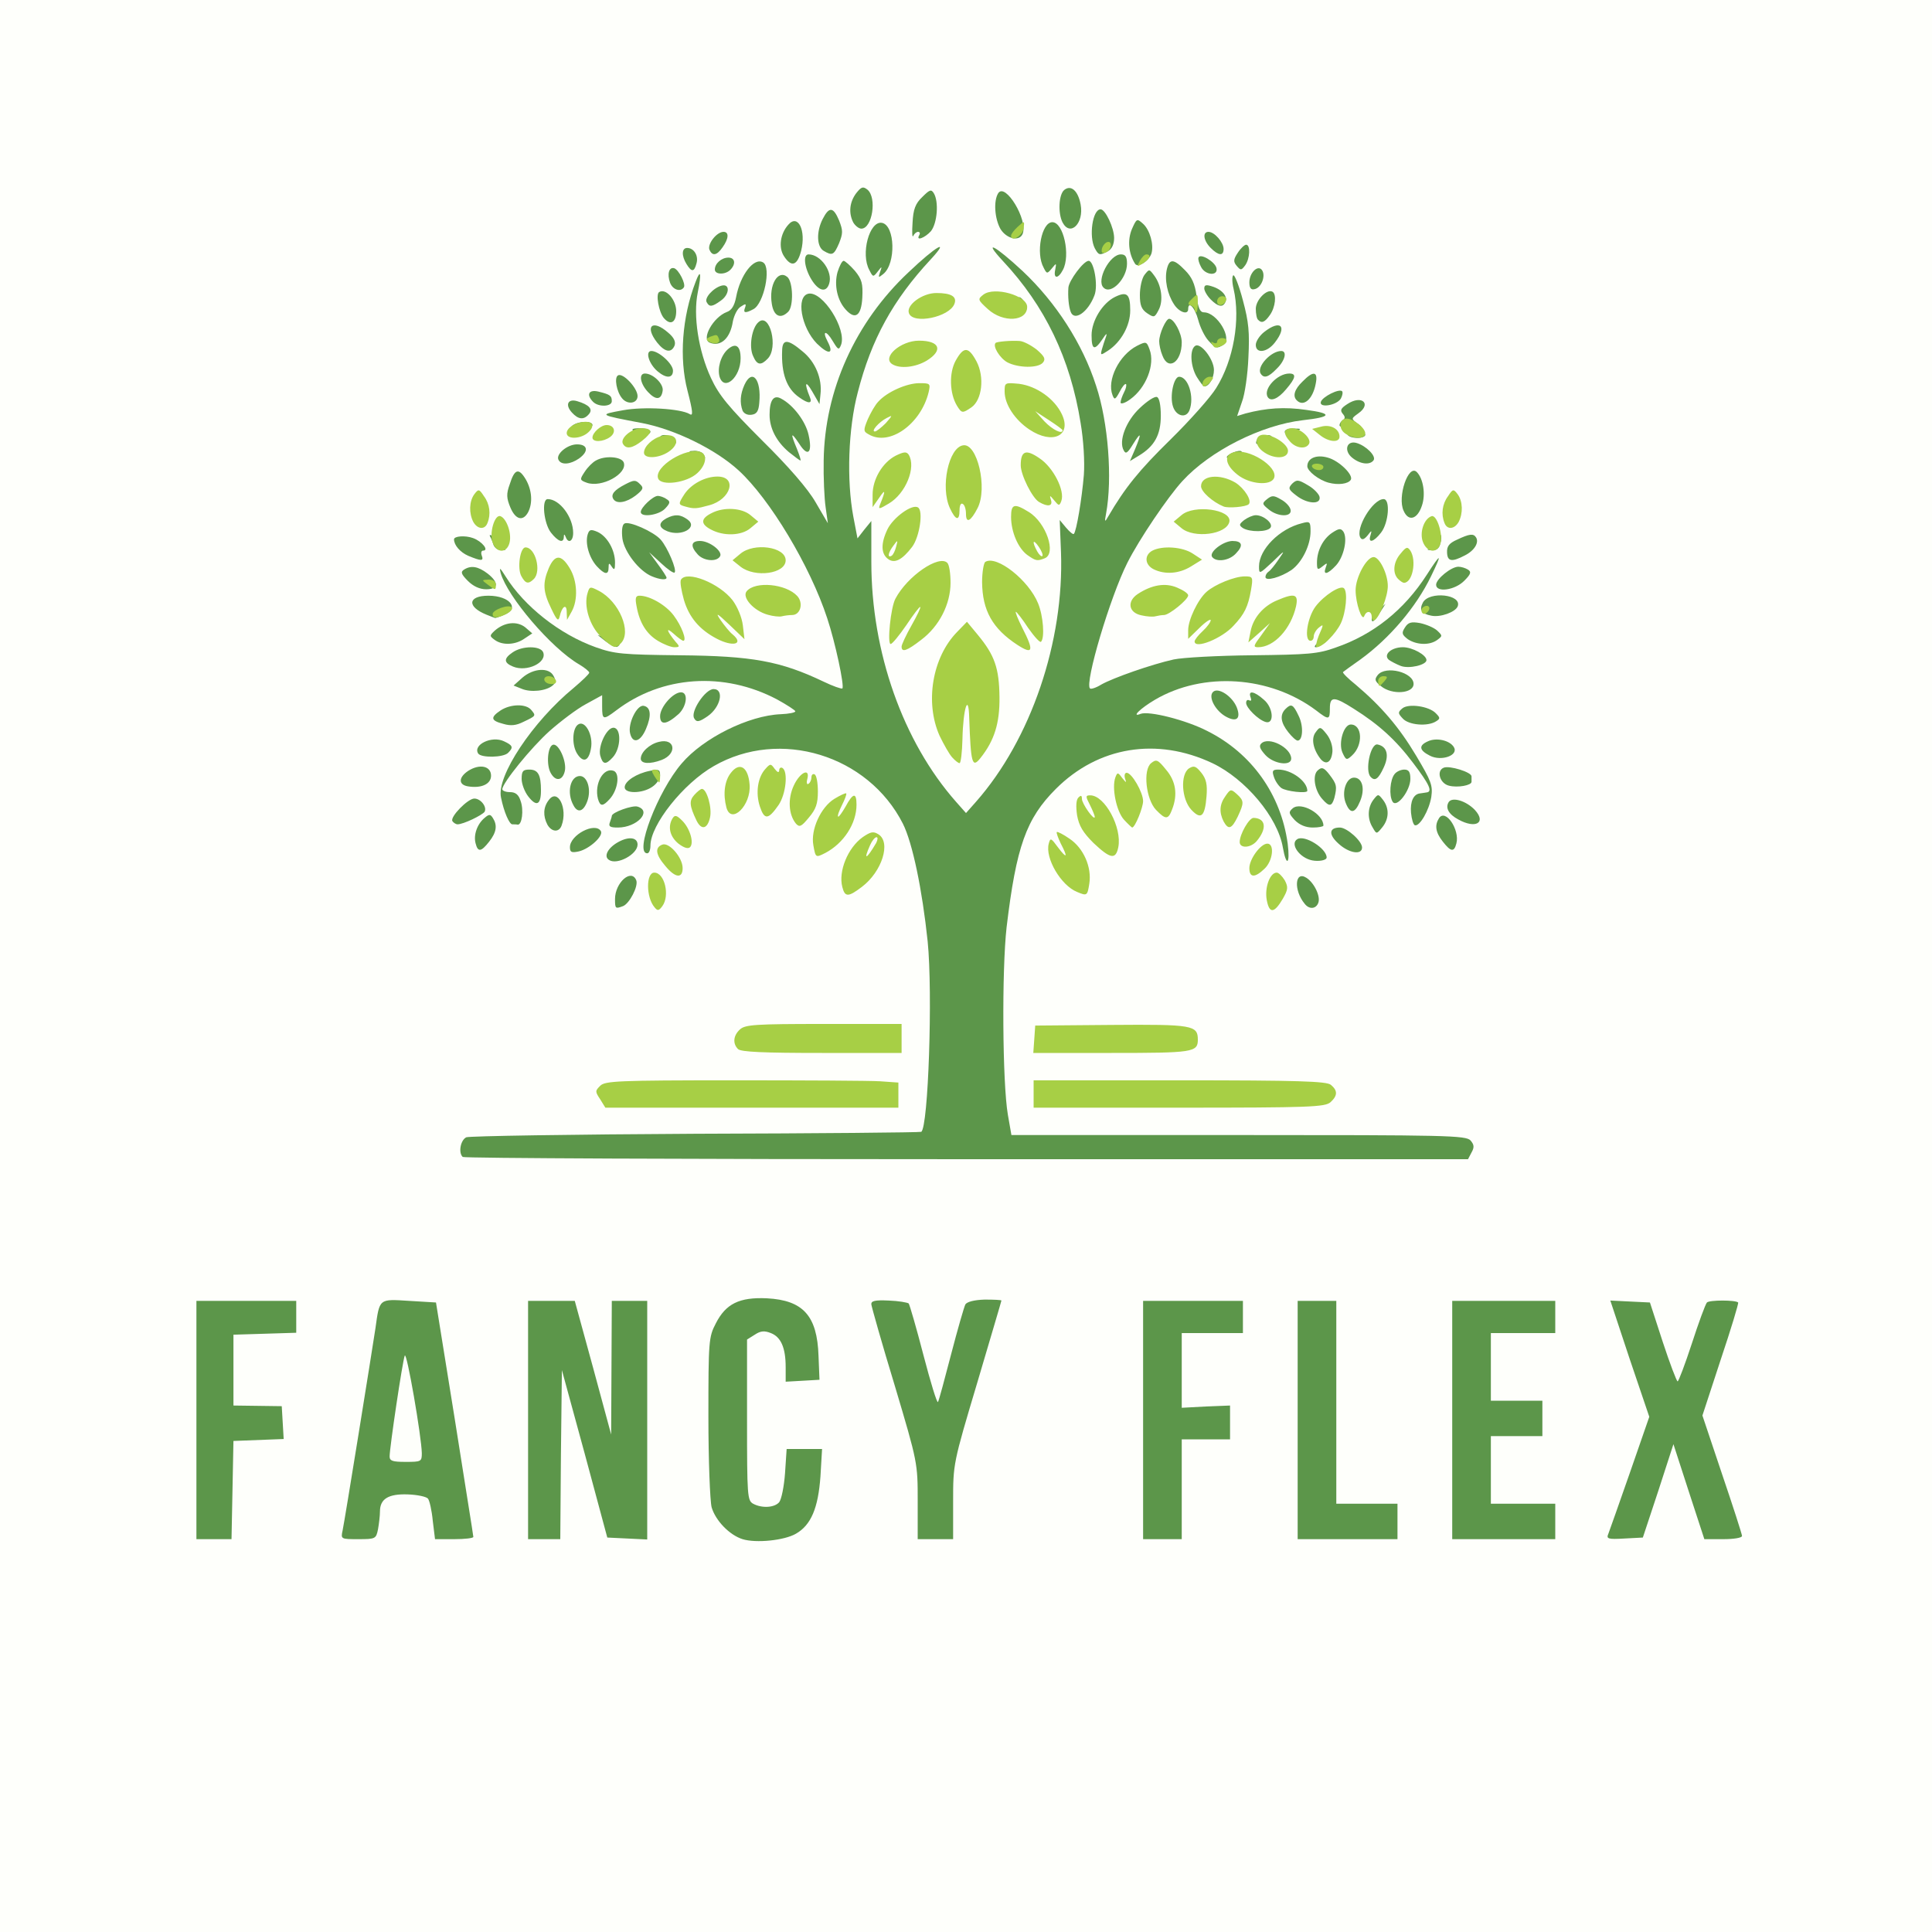 <?xml version="1.0"?>
<svg xmlns="http://www.w3.org/2000/svg" class="img-fluid" width="1000" height="1000" viewBox="2000 2400 6000 4600">
  <rect x="2000" y="2400" width="6000" height="4600" fill="#333333" stroke="none"/>
  <g fill="#FEFFFB" style="transform:none">
    <path d="M0 5000V0h10000v10000H0V5000zm4444 1431c38-21 64-72 72-143 7-57 6-58-18-58s-26 3-30 75c-3 41-11 81-18 90-8 10-30 15-67 15-99 0-93 19-93-300v-280l25-16c31-20 109-14 133 10 10 9 17 39 20 76 4 55 6 61 26 58 18-3 21-8 18-48-12-156-191-204-259-70-22 42-23 56-23 260 0 118 5 231 10 251 18 64 91 114 150 102 14-3 38-13 54-22zm-1752-133 3-153 78-3c68-3 77-5 77-22s-9-19-77-22l-78-3v-280l98-3c89-2 97-4 97-22 0-19-7-20-125-20h-125v680h49l3-152zm452 121c3-17 6-42 6-55 0-43 24-54 114-54 55 0 87 4 94 13 5 6 13 38 16 70 7 52 10 57 32 57 13 0 24-3 24-7 0-5-24-156-53-338l-53-330-56-3c-54-3-56-2-62 25-3 15-26 159-51 318-26 160-49 300-52 313-4 17-1 22 15 22 14 0 21-9 26-31zm566-229v-260h67l69 258 70 257 32 3 32 3v-681h-50v410h-65l-55-205-54-205h-86v340c0 333 0 340 20 340 19 0 20-7 20-260zm1220 143c0-116 1-122 65-336 36-119 65-220 65-223s-7-4-16-2c-12 2-28 44-58 158l-41 155-35 3-35 3-34-138c-19-76-38-148-42-160-10-28-53-33-45-5 128 425 126 419 126 544v118h50v-117zm710-38v-155h75c68 0 75-2 75-20s-7-20-75-20h-75v-290h95c88 0 95-1 95-20s-7-20-125-20h-125v680h60v-155zm670 130c0-25 0-25-95-25h-95v-630h-60v680h250v-25zm490 0v-25h-200v-270h80c79 0 80 0 80-25s-1-25-80-25h-80v-270h100c93 0 100-1 100-20s-7-20-130-20h-130v680h260v-25zm319-122 46-143h64l47 145c42 128 50 145 69 145 21 0 20-5-31-156-31-90-54-174-54-198 0-22 21-103 46-179 42-125 49-167 25-141-5 5-26 62-47 127l-38 117h-72l-40-122c-33-102-44-124-62-126-20-3-18 4 29 144 27 82 49 164 49 184s-25 107-55 194c-44 125-52 157-39 154 11-2 31-47 63-145zm-904-1045c-176-5-496-7-712-6l-392 3-11-60c-21-112-24-465-5-625 31-275 59-355 154-450 113-112 276-153 461-115 14 3 1-7-29-21-34-17-77-28-118-32l-64-5 3-36c3-32 9-40 56-67 133-80 344-84 491-10 28 15 51 22 51 16 0-5 10-10 23-10 20 0 22-4 19-43l-4-44-56 10c-32 5-104 7-162 4-58-2-141 0-185 5-82 9-247 58-281 83-10 8-38 15-61 15h-43v-37c1-85 64-302 121-415 36-72 126-205 171-254 38-42 147-120 188-137 12-4 12-6-2-6-21-1-25-50-7-83 20-37 2-30-21 9-13 21-74 88-135 148-96 94-195 219-195 247 0 4-16 8-35 8h-34l4-147c4-145 3-146-5-38-4 61-13 134-19 164-6 29-11 55-11 57s-9 4-20 4c-18 0-20 7-20 70 0 271-95 546-258 748-32 39-39 43-75 40-37-3-45-9-94-73-59-76-140-233-172-334-31-95-51-214-58-333-5-93-8-108-23-108-22 0-40-83-51-240-7-110-7-108-3 38l4 152h-33c-29-1-35-7-67-63-23-41-77-104-161-188-70-69-136-143-146-163l-19-38 4 61c3 47 1 61-9 61-8 0 13 15 45 33 122 65 236 203 325 392 63 131 110 298 111 388 0 37 0 37-40 37-22 0-55-9-74-19-54-31-190-70-274-80-42-4-124-6-182-4-58 3-131 1-162-5l-58-9v39c0 31 3 38 20 38 11 0 20 7 20 15 0 12 10 10 51-11 146-74 344-70 492 8 54 29 57 33 57 69v39h-45c-47 0-162 33-180 52-7 7-2 9 15 4 60-15 172-18 232-6 183 35 310 162 352 347 28 127 46 323 46 511 0 171-15 369-29 383-3 4-323 9-710 13-387 3-706 8-709 11s685 4 1529 3c1138-1 1451-3 1214-10zm-1455-158c0-6-99-10-252-12-369-4-610 1-603 12 8 13 855 14 855 0zm1335 0c4-7-140-10-424-10-281 0-431 3-431 10s148 10 424 10c273 0 427-4 431-10zm-1325-175c0-13-28-15-217-13-162 2-217 6-221 16-3 9 45 12 217 12 191 0 221-2 221-15zm905 6c8-15-106-22-274-19-112 2-155 6-159 16-3 9 44 12 212 12 120 0 217-4 221-9zm-55-770c0-5-6-14-14-20-12-10-13-8-9 8 5 21 23 30 23 12zm-654-278c4-30 8-33 39-33h35v55c0 30 4 55 9 55 14 0 31-85 24-122-8-42-40-113-58-128-20-17-34-4-61 54-27 57-31 124-12 177l13 34 3-30c1-16 5-45 8-62zm870-316c9-16 13-31 11-34-7-6-61 23-76 41-11 13-11 16 3 16 9 0 16 7 16 16 0 14 3 14 16 3 8-7 22-26 30-42zm-1628 1c12-3 8-9-16-22-19-9-35-16-37-14s4 19 12 38c12 25 17 30 20 18 2-9 12-18 21-20zm710-67-3-26-40 37-40 37 28 1c21 0 27 5 28 23 0 18 3 16 15-12 8-18 14-45 12-60zm220 49c27-1 27-1-13-38-38-35-40-36-43-14-2 12 2 39 9 60 11 31 14 33 17 15 3-17 10-23 30-23zm-703 21c-6-5-23-12-40-16-29-6-29-6-11 9 21 17 67 23 51 7zm1181-6c26-19-1-20-36 0-23 13-23 14-4 15 11 0 29-7 40-15zm654-21c6-15 7-32 1-41-7-14-10-13-20 6-11 19-7 61 5 61 2 0 9-12 14-26zm-2510-7c0-7-7-22-15-33-14-18-14-17-15 14 0 22 5 32 15 32 8 0 15-6 15-13zm620-97c0-5-7-10-15-10s-15 5-15 10c0 6 7 10 15 10s15-4 15-10zm640-229c0-11-5-32-11-48-10-27-11-27-25-9-8 11-14 32-14 48 0 23 4 28 25 28 18 0 25-5 25-19zm-183-278c-3-2-16 1-30 8-20 9-23 14-14 25 10 11 15 9 30-8 10-11 16-23 14-25zm357 5c-3-4-12-8-20-8-12 0-13 4-3 21 9 17 13 19 19 8 5-7 6-17 4-21zm-184-53c0-19-4-35-10-35-5 0-10 16-10 35s5 35 10 35c6 0 10-16 10-35zm-450-188c0-2-9-12-19-21-19-17-19-17-14 3 3 12 12 21 19 21 8 0 14-2 14-3zm180-228c0-11-4-17-10-14-5 3-10 15-10 26s5 17 10 14c6-3 10-15 10-26zm540 7c0-8-4-18-10-21-5-3-10 3-10 14 0 12 5 21 10 21 6 0 10-6 10-14z"/>
    <path d="M3181 6213c0-32 10-121 22-198l22-140 35-3 35-3 23 153c12 84 22 174 22 201v47h-160l1-57z"/>
  </g>
  <g fill="#5C964A" style="transform:none">
    <path d="M4306 6480c-41-13-84-58-96-99-5-20-10-146-10-281 0-235 1-248 23-290 31-61 73-82 159-78 112 6 156 54 160 179l3 74-52 3-53 3v-45c0-61-15-94-46-106-20-8-32-7-50 5l-24 15v250c0 236 1 250 19 260 28 15 67 12 81-5 7-9 15-49 18-90l5-75h110l-5 85c-7 98-29 151-76 178-36 21-124 30-166 17zm-1696-370v-370h310v99l-97 3-98 3v220l75 1 75 1 3 51 3 51-78 3-78 3-3 153-3 152h-109v-370zm454 343c7-33 91-555 102-628 13-93 10-91 105-85l83 5 58 360c31 198 58 363 58 368 0 4-27 7-59 7h-60l-7-57c-3-32-10-63-15-69s-33-12-63-13c-60-2-86 14-86 53 0 13-3 38-6 55-6 30-8 31-61 31-54 0-55 0-49-27zm246-240c-1-52-47-318-53-303-7 17-47 286-47 313 0 14 9 17 50 17 48 0 50-1 50-27zm330-103v-370h145l57 208 56 207 1-207 1-208h110v741l-62-3-62-3-70-260-71-260-3 263-2 262h-100v-370zm1210 252c0-118 0-120-71-358-40-131-72-245-73-253-1-11 11-14 54-12 30 1 58 6 62 9 3 4 24 76 46 161 22 84 42 150 45 145s21-72 41-149 40-146 44-154c5-8 27-14 60-15 29 0 52 1 52 3s-34 116-75 255c-75 251-75 252-75 369v117h-110v-118zm700-252v-370h310v100h-190v232l75-4 75-3v105h-150v310h-120v-370zm480 0v-370h120v630h190v110h-310v-370zm480 0v-370h320v100h-200v210h160v110h-160v210h200v110h-320v-370zm485 353c4-10 34-96 67-190l60-173-61-180-60-181 61 3 62 3 40 123c22 67 43 122 46 122s23-53 44-117c21-65 42-122 47-128 8-8 89-8 97 0 2 2-22 82-54 177l-57 174 61 182c34 100 62 187 62 192 0 6-26 10-58 10h-59l-48-147-48-148-47 145-48 145-57 3c-52 3-57 1-50-15zM3437 5293c-14-13-7-52 11-61 9-4 330-9 712-11 382-1 697-4 701-6 22-14 36-431 20-591-17-162-47-306-77-366-108-213-382-297-587-179-95 54-197 183-197 247 0 13-4 24-10 24-41 0 33-193 107-279 67-79 208-149 308-153 25-1 45-5 45-9 0-3-26-20-57-37-165-87-357-74-499 34-41 31-44 30-44-12v-35l-51 28c-28 15-78 53-112 83-58 52-147 162-147 181 0 5 11 9 24 9 17 0 27 8 33 28 10 28 4 74-9 73-5-1-12-1-17-1-9 0-26-38-35-83-15-66 98-236 226-341 26-22 48-43 48-47s-15-16-32-26c-87-51-222-210-243-283-5-20-2-17 15 10 58 93 168 180 280 220 59 21 84 23 260 25 226 2 314 18 448 82 29 14 55 23 58 21 7-7-22-143-47-218-53-162-178-370-275-459-72-66-197-127-299-147-137-26-137-26-60-40 65-12 179-5 207 12 11 7 10-7-7-73-26-100-17-228 25-337 16-43 19-28 7 32-15 72 2 182 41 266 25 54 55 90 159 194 82 81 142 150 166 192l38 65-7-50c-4-27-7-93-6-145 3-218 98-429 263-584 86-82 132-108 69-40-117 126-184 248-226 412-30 113-35 274-14 386l13 68 21-27 22-27v128c0 279 98 557 263 744l31 35 31-35c171-194 274-498 264-775l-4-100 20 24c11 13 22 22 24 19 8-8 25-110 31-183 3-41-1-108-10-161-32-201-111-364-241-503-65-70-25-49 61 31 103 97 186 225 228 356 38 114 51 289 31 397-5 26-4 28 6 10 53-91 97-145 194-240 61-60 125-132 142-160 54-86 76-213 54-308-5-20-5-39-1-42s18 32 30 78c18 67 21 99 17 177-2 52-11 115-20 138l-15 44 26-8c65-17 121-21 189-11 83 11 79 22-11 32-129 15-288 95-374 189-45 49-135 182-171 254-53 105-133 373-116 390 3 3 19-2 35-12 37-21 157-63 225-78 28-6 138-12 245-13 172-2 203-4 258-24 117-40 213-117 283-226 45-70 49-69 13 5-46 95-128 192-219 258-27 19-52 37-54 39-3 2 15 20 40 40 79 67 134 131 187 220 47 79 52 92 47 128-7 42-36 92-51 88-5-2-10-19-12-39-3-35 8-58 28-60 6-1 15-2 20-3 20-2 9-25-41-91-54-72-107-120-185-169-61-39-74-39-74-1 0 36-3 37-43 6-143-107-350-121-500-33-46 27-75 56-45 44 26-10 141 19 207 53 138 69 229 197 250 350 8 64-4 74-15 12-16-94-116-213-219-262-172-81-354-52-486 80-92 92-123 179-153 430-15 133-13 483 4 582l11 63h705c646 0 707 1 721 17 11 13 12 21 3 37l-11 21H5001c-857 0-1561-3-1564-7z"/>
    <path d="M3910 4492c0-51 51-96 66-58 7 18-21 72-41 80-24 9-25 8-25-22zm2142 15c-35-42-31-104 5-81 24 15 45 58 37 78-7 19-28 21-42 3zm-2160-136c-19-11-4-39 30-57 32-17 58-13 58 9 0 30-63 64-88 48zm2183 1c-40-8-70-52-46-66 23-14 91 29 91 57 0 9-25 13-45 9zm-2305-41c0-38 78-79 96-50 9 15-35 55-68 63-23 5-28 3-28-13zm2388-10c-33-29-31-51 3-51 22 0 69 42 69 62 0 24-40 18-72-11zm-2681-2c-7-26 5-60 28-79 14-12 18-12 26 1 14 22 11 44-12 73-25 32-35 33-42 5zm3004-5c-23-29-26-51-12-73 20-31 65 36 54 78-7 28-17 27-42-5zm-218-44c-17-27-16-62 2-86 15-19 15-19 30 0 20 26 19 59-2 85-18 22-18 22-30 1zm-2563-9c-14-27-13-54 4-76 28-39 60 26 40 79-8 22-31 20-44-3zm194-7c3-9 6-17 6-20 0-11 64-34 80-29 46 14-2 65-61 65-24 0-30-3-25-16zm2127-7c-19-21-20-25-6-37 26-21 95 18 95 54 0 3-15 6-33 6-22 0-41-8-56-23zm-2616 3c-8-13 48-70 68-70s40 26 32 41c-8 11-66 39-84 39-5 0-13-5-16-10zm3124-5c-30-16-41-36-30-54 11-17 54-4 81 24 37 40 3 60-51 30zm-2748-44c-22-39-10-91 20-91 23 0 36 42 23 78-12 33-30 38-43 13zm2398-8c-13-34 2-78 26-78 26 0 35 35 19 73-16 39-31 41-45 5zm-2538-19c-12-15-21-40-21-55 0-24 4-29 24-29 27 0 36 16 36 65 0 45-14 51-39 19zm216 7c-12-47 17-99 49-87 20 8 13 60-13 88-21 23-29 23-36-1zm2250 1c-25-27-32-76-14-90 12-11 19-8 36 14 22 29 24 36 15 72-8 27-16 28-37 4zm218 8c-12-19-8-69 6-86 6-8 20-14 30-14 14 0 19 7 19 29 0 36-42 91-55 71zm-2385-45c0-19 37-43 78-51 28-6 32-4 32 14 0 11-11 27-25 36-31 21-85 21-85 1zm2039 2c-9-7-19-22-23-35-6-18-4-22 14-22 40 0 90 36 90 66 0 9-66 2-81-9zm-2526-5c-30-5-29-28 1-48 36-23 71-15 71 15 0 26-30 40-72 33zm3047-2c-29-7-40-47-16-56 18-7 86 14 86 27v17c0 11-43 19-70 12zm-2790-40c-14-26-9-82 7-87 18-6 44 53 37 82-7 30-29 33-44 5zm2547 13c-19-18-1-105 21-101 30 6 37 34 19 72-16 35-27 43-40 29zm-2393-67c-7-29 20-86 41-86 25 0 24 64-2 92-22 24-31 23-39-6zm126 10c0-20 27-45 56-52 51-13 58 37 9 56-37 14-65 12-65-4zm1940-11c-17-19-21-28-13-36 23-23 93 13 93 47 0 24-54 17-80-11zm172 13c-24-30-31-65-16-84 13-18 15-18 34 6 12 15 19 37 18 54-3 33-19 43-36 24zm-2310-18c-16-26-15-75 2-89 22-18 50 32 41 75-7 38-24 44-43 14zm2377-3c-13-30 4-87 26-87 36 0 39 64 4 96-17 16-19 15-30-9zm272 10c-34-17-36-32-6-45 26-12 67-3 80 18 16 26-39 45-74 27zm-2956-7c-17-27 42-56 80-38 28 13 30 19 13 36-15 15-84 16-93 2zm472-62c-8-30 21-90 42-86 22 4 25 30 7 72-17 40-41 47-49 14zm2044-4c-24-30-27-54-9-72s24-15 41 21c16 32 13 77-3 77-5 0-18-12-29-26zm-2438-26c-39-10-41-20-8-42 31-20 79-21 95-1 15 18 15 18-25 37-22 11-39 13-62 6zm487-24c0-28 40-74 65-74 23 0 18 43-7 67-38 34-58 36-58 7zm1880 18c-23-7-60-44-60-59 0-8 4-11 10-8s7-1 4-9c-9-23 11-20 41 7 30 25 33 78 5 69zm426-11c-15-16-15-19-1-31 19-16 83-7 104 15 14 14 14 17 1 25-26 17-86 12-104-9zm-2200 0c-13-20 34-91 60-91 34 0 22 56-18 84-26 18-35 20-42 7zm1654-4c-34-17-59-62-43-78s60 13 74 48c13 34 0 46-31 30zm-2190-88-25-10 28-25c34-29 82-32 96-5 8 14 7 22-3 30-20 17-68 22-96 10zm2669-8c-20-16-21-21-10-35 25-30 111-8 111 28 0 30-67 35-101 7zm-2696-61c-29-12-29-25-1-44 30-21 87-21 95 0 12 32-51 62-94 44zm2757-2c-13-5-30-14-37-19-18-16 8-39 44-39 29 0 73 24 73 40 0 15-54 28-80 18zm-2470-77-24-19 36 11c20 6 34 15 32 19-8 12-16 9-44-11zm2214 4c11-8 25-15 30-15 6 0 2 7-8 15-11 8-25 15-30 15-6 0-2-7 8-15zm-2558-8c-16-12-16-13 1-29 30-26 68-30 94-10l22 19-24 16c-28 20-69 22-93 4zm2836-2c-18-14-20-19-9-36 10-16 19-19 47-14 19 4 43 14 53 23 17 16 17 17 1 29-24 18-65 16-92-2zm-112-63c0-5 10-17 22-28l21-19-18 28c-18 28-25 33-25 19zm-2749-13c-62-25-58-59 6-59 67 0 99 41 47 60-14 6-26 10-27 9-1 0-13-5-26-10zm2934 3c-31-6-38-18-26-41 20-36 122-25 108 12-7 18-54 35-82 29zm-2992-108c-21-21-23-28-12-35 22-14 44-10 73 12 36 28 34 49-4 49-20 0-40-9-57-26zm3007 12c0-18 47-56 69-56 9 0 22 4 30 9 11 7 9 14-12 35-29 29-87 37-87 12zm-2435-26c-40-16-86-76-92-117-3-24-1-43 6-47 14-9 91 25 113 50 21 24 51 94 43 102-3 3-22-10-42-29l-37-34 27 37c15 20 27 39 27 42 0 8-21 6-45-4zm1905 2c0-6 4-13 10-17 5-3 19-20 31-38 21-30 20-30-19 8-41 38-42 39-42 14 0-53 64-117 133-134 25-7 27-5 27 25 0 43-26 96-59 120-34 23-81 36-81 22zm-2077-34c-24-27-36-71-28-98 5-16 10-17 31-8 30 14 54 56 54 95 0 22-2 25-10 13-8-13-10-12-10 3 0 23-12 22-37-5zm2264 5c6-16 5-16-10-4s-17 11-17-12c0-37 19-74 48-93 20-13 26-14 34-3 14 22 1 79-23 105-26 28-41 31-32 7zm-2663-37c-25-11-44-33-44-51 0-10 34-13 59-4 28 10 51 39 31 39-5 0-7 7-4 15 7 18-1 18-42 1zm713-4c-24-26-21-42 7-42 30 0 72 33 62 48-11 18-51 14-69-6zm1597 7c-9-15 34-48 63-49 31 0 35 14 12 38-21 24-63 29-75 11zm730-13c-1-19 6-29 31-40 38-18 51-20 59-7 10 16-5 41-35 56-40 21-54 19-55-9zm-2961-23c-3-10-8-22-11-27s0-6 6-2c7 4 12 13 12 21 0 7 8 16 18 18 16 4 16 5-1 6-10 0-20-7-24-16zm2908 10c10-2 19-14 23-26 3-11 7-19 10-16s3 15-1 27c-3 15-13 22-27 21-15-1-16-3-5-6zm-2730-49c-22-28-30-104-10-104 37 0 79 56 79 105 0 26-15 34-23 13-4-10-6-10-6 0-1 20-18 14-40-14zm2514 16c-17-28 38-120 72-120 21 0 16 73-8 104-23 30-41 34-33 9 5-17 4-17-9 0-10 12-17 15-22 7zm-2152-20c-28-11-29-26-4-40 27-14 44-13 67 4 32 24-19 53-63 36zm1787-10c-13-9-12-12 4-25 11-8 27-15 36-15 24 0 54 25 46 38-9 15-65 15-86 2zm-2275-64c-12-29-13-42-2-72 15-48 28-52 50-15 19 33 22 73 7 102-16 29-39 23-55-15zm2774 10c-20-43 15-146 41-120 20 20 28 69 16 104-14 43-42 51-57 16zm-2369 4c0-14 38-50 53-50 6 0 19 4 27 10 12 7 12 12-4 29-19 21-76 29-76 11zm1950-8c-21-17-21-19-5-32 15-12 21-12 43 1 15 8 28 22 30 32 5 23-39 23-68-1zm-2035-32c-9-14 2-28 37-46 27-14 32-14 45-1 13 12 11 17-13 36-29 22-59 27-69 11zm2121-11c-25-19-26-23-13-37 14-13 19-13 49 5 18 10 34 27 36 36 5 25-39 22-72-4zm-2204-40c-22-8-22-10-6-34 9-14 25-30 35-35 28-16 79-12 86 6 13 35-69 80-115 63zm2304 0c-30-8-66-36-66-51 0-25 28-37 63-27 35 9 81 54 72 69-8 13-39 17-69 9zm-2391-70c-11-17 26-49 57-49 34 0 37 22 6 44-26 18-54 21-63 5zm2465-7c-28-22-18-56 14-46 29 9 60 40 52 53-11 16-41 13-66-7zm-2040-7c-24-14-24-14-3-15 12 0 25 5 28 11 11 17 2 18-25 4zm290-11c-39-33-60-74-60-116 0-46 13-63 36-50 38 20 76 71 85 112 13 57-2 71-29 28-26-39-28-34-7 16 8 20 13 36 11 36-3 0-18-12-36-26zm1075-9c21-51 19-56-6-16-17 28-23 32-29 20-17-29 7-92 50-132 22-21 46-37 53-34 7 2 12 24 12 58 0 60-20 95-68 124l-28 17 16-37zm285 25c0-9 39-25 46-18 2 3-7 10-21 16s-25 7-25 2zm-1742-47c-10-2-18-9-18-14 0-15 43-7 48 9 4 12 0 13-30 5zm1834-4c5-17 48-25 48-10 0 6-4 11-9 11s-17 3-27 7c-12 4-15 2-12-8zm283-19c-4-6 7-10 24-10s31 5 31 10c0 6-11 10-24 10-14 0-28-4-31-10zm-2215-10c-11-7-7-10 18-10 17 0 32 5 32 10 0 13-30 13-50 0zm2020 0c0-5 12-10 28-9 24 0 25 1 7 9-27 12-35 12-35 0zm-2210-20c20-13 60-13 60 0 0 6-17 10-37 10-28 0-34-3-23-10zm2380 1c0-6 5-13 10-16 8-5 8-11 0-20-9-11-6-17 14-30 45-30 77-1 34 29-22 16-22 16-3 31 19 13 18 14-17 15-21 0-38-4-38-9zm-2384-40c-22-24-12-44 17-35 37 11 49 25 36 40-16 19-33 17-53-5zm530-6c-9-25-7-51 6-80 24-52 53-17 46 56-2 26-8 35-24 37-13 2-24-4-28-13zm1337-12c-11-32 2-93 19-93 28 0 48 63 32 104-10 26-41 19-51-11zm-1801-15c-22-22-14-39 16-32 37 9 42 13 42 30s-41 19-58 2zm1638 2c0-6 5-20 11-32 6-11 8-22 6-25-3-3-12 8-20 24-13 24-16 26-22 10-18-46 20-124 76-153 28-14 30-14 39 11 18 47-11 120-60 155-16 12-30 16-30 10zm622-2c5-16 57-42 66-33 3 3 1 14-4 23-13 21-68 30-62 10zm-2170-11c-17-20-25-64-13-71 15-10 61 39 61 64 0 23-31 28-48 7zm550-3c-39-27-56-74-53-146 1-36 18-35 63 3 40 32 62 85 56 134l-3 30-23-40c-21-36-25-26-7 18 9 21-4 22-33 1zm1545 9c-13-13-7-34 18-58 34-35 49-32 41 7-9 48-38 73-59 51zm-2015-26c-24-26-29-57-9-57 25 0 58 32 55 53-4 29-21 31-46 4zm1925 16c-15-25 30-73 67-73 23 0 20 14-10 49-25 30-48 39-57 24zm-220-62c-20-33-23-86-5-97 17-11 58 42 58 75 0 25-15 51-30 51-3 0-13-13-23-29zm-1482 0c-8-27 3-66 25-86 25-22 40-11 40 28 0 58-50 103-65 58zm-193-18c-27-23-39-63-19-63 23 0 67 40 67 61 0 24-21 25-48 2zm1873 7c-13-21 32-70 64-70 19 0 12 30-14 55-26 27-40 31-50 15zm-1576-54c-14-29-4-89 17-106 35-30 62 80 28 114-21 22-33 20-45-8zm1271-2c-6-14-10-34-10-44 0-24 21-70 31-70 15 0 39 45 39 73 0 62-42 90-60 41zm-1073-37c-49-50-66-147-26-155 44-8 119 110 101 159-7 17-9 16-26-12-20-34-34-33-16 1 21 40 4 43-33 7zm885 18c3-11 9-29 13-40 4-12 0-9-11 8-25 37-34 34-34-12 0-45 34-100 73-119 37-18 47-9 47 42 0 47-28 98-69 125-23 15-24 15-19-4zm-1381-21c-40-51-15-74 34-31 18 15 24 28 20 40-10 24-30 21-54-9zm1859 7c0-11 12-29 26-40 51-40 73-18 33 33-24 31-59 35-59 7zm-147-13c-12-13-26-42-32-65-10-38-31-60-31-33 0 19-28 10-44-15-21-32-30-77-22-110 8-32 21-32 56 4 21 21 31 42 36 80s11 51 23 51c41 0 90 82 60 101-20 12-23 12-46-13zm-1549 6c-27-11 11-79 53-95 15-5 24-20 29-46 13-70 56-125 84-108 26 16 2 128-30 145-26 14-33 12-26-5 4-12 2-13-13-3-11 6-21 27-25 46-8 53-38 80-72 66zm-143-77c-15-19-25-73-14-80 21-13 53 24 53 59 0 36-18 46-39 21zm1846 6c-4-3-7-19-7-34 0-28 35-63 52-53 13 8 9 48-8 72-16 23-26 27-37 15zm-344-20c-18-12-23-25-23-57 0-23 6-51 14-62 15-19 15-19 30 1 23 30 30 79 14 108-12 23-14 24-35 10zm-1166-29c-10-59 19-108 48-84 18 15 20 91 3 108-24 24-45 14-51-24zm230 18c-27-29-37-77-26-117 6-19 14-35 19-35 4 0 20 14 35 31 22 27 25 40 23 83-3 57-22 70-51 38zm698 6c-6-16-9-47-7-75 2-22 47-83 63-83s30 76 18 107c-20 53-63 82-74 51zm-153-19c-7-11-11-23-9-25 7-7 29 24 25 36-2 6-9 1-16-11zm-977-10c-9-13 20-45 46-52 27-7 25 28-3 47-26 19-35 20-43 5zm1565-9c-11-11-20-27-20-34 0-12 6-13 29-5 30 11 46 33 35 50-8 14-22 11-44-11zm-1679-52c-10-27-3-50 13-45 14 5 36 48 30 59-10 16-35 8-43-14zm439-10c-22-36-27-78-9-78 38 0 76 54 64 91-9 29-33 23-55-13zm907 25c-23-22 19-103 54-103 14 0 19 7 19 29 0 46-50 98-73 74zm453-16c0-31 28-57 40-37 11 18-3 54-24 58-11 3-16-4-16-21zm-1180-38c-28-50 0-154 39-147 41 8 44 127 4 159-15 12-16 12-10-6 7-19 6-19-7-2-14 18-15 18-26-4zm577-1c4-22 4-22-10-5-15 18-16 18-26-2-25-45-6-141 27-141 35 0 57 103 33 148-15 29-30 28-24 0zm-1057-1c0-19 21-37 42-37s24 20 6 38c-16 16-48 15-48-1zm1510-8c-6-11-10-24-8-29 5-15 52 13 56 33 5 25-35 22-48-4zm-1598-9c-16-26-15-50 2-50 21 0 36 24 29 48-7 27-15 28-31 2zm1709 6c-11-13-11-20 3-41 9-14 21-25 26-25 14 0 12 43-3 64-12 16-14 16-26 2zm-316-7c-20-31-24-73-10-107 15-34 16-34 35-17 21 19 34 65 26 92-8 24-43 46-51 32zm-1090-23c-18-27-12-70 13-98 30-35 56 17 40 81-12 46-30 52-53 17zm-232-21c-6-18 23-55 44-55 17 0 17 20-3 48-18 26-32 28-41 7zm355 4c-22-13-23-60-3-99s33-38 51 5c12 31 12 39 0 70-16 37-21 40-48 24zm842-8c-19-37-7-121 18-121 15 0 42 58 42 89 0 20-7 34-19 41-26 14-29 13-41-9zm360-1c-23-23-26-50-7-50s47 33 47 53c0 23-16 21-40-3zm-926-78c2-42 9-60 30-80 23-23 28-25 36-12 16 26 11 93-9 118-19 21-48 32-36 12 3-5 2-10-4-10-5 0-12 6-15 13-3 6-4-12-2-41zm273 19c-18-32-22-87-7-111 22-34 93 83 76 126-10 25-50 16-69-15zm-457-20c-15-29-12-63 9-91 16-20 21-22 35-11 30 25 15 121-19 121-8 0-19-9-25-19zm650 0c-15-29-12-87 5-101 21-17 43 2 51 45 11 58-32 101-56 56z"/>
  </g>
  <path d="M3864 5114c-16-24-16-26 0-42 15-15 55-17 414-17 218 0 423 1 455 3l57 4v78h-910l-16-26zm1346-16v-43h453c370 0 457 3 470 14 22 18 21 34-1 54-17 15-64 17-470 17h-452v-42zm-918-140c-17-17-15-42 6-61 16-15 49-17 260-17h242v90h-248c-180 0-251-3-260-12zm920-30 3-43 238-2c251-2 267 1 267 46 0 39-16 41-268 41h-243l3-42zm-1179-410c-27-31-27-108-1-108 32 0 49 71 25 104-11 15-15 15-24 4zm1901-23c-7-39 10-85 31-85 6 0 17 11 25 24 11 21 10 29-6 57-27 46-42 47-50 4zm-1318-40c-13-49 17-122 63-155 25-17 33-19 49-9 40 25 11 116-51 163-42 32-53 33-61 1zm105-137c5-10 6-18 1-18s-14 11-20 25c-22 49-11 44 19-7zm624 152c-50-20-100-105-88-150 5-19 7-18 29 12 28 37 31 31 8-13-8-17-14-33-12-35s20 7 40 21c43 29 69 88 61 139-6 38-7 39-38 26zm-1279-81c-30-35-33-57-9-66 21-8 63 40 63 73s-23 31-54-7zm1814 7c0-28 35-76 56-76 23 0 17 54-9 78-30 29-47 28-47-2zm-1354-71c-9-48 23-118 65-144 18-11 35-19 37-17s-4 18-13 36-15 34-12 36c2 2 12-12 23-31 23-43 34-45 34-6 0 59-40 120-97 150-30 15-30 15-37-24zm870-7c-33-33-45-53-51-86-4-28-3-48 4-55 8-8 11-7 11 4 0 15 39 70 40 56 0-4-7-21-15-37-14-27-14-30 1-30 45 0 99 100 87 161-8 40-25 36-77-13zm-1289 2c-27-22-34-53-18-79 7-11 13-9 30 8 24 24 37 69 24 82-6 6-19 2-36-11zm1743-5c0-24 29-75 43-75 38 1 43 33 9 73-19 21-52 22-52 2zm-1687-67c-22-46-23-61-7-79 10-11 20-19 24-19 15 0 32 59 25 89-8 36-27 40-42 9zm309 10c-23-28-26-77-7-118 19-42 52-57 42-20-3 11-1 18 4 14 5-3 9-12 9-20s5-12 10-9c6 3 10 27 10 53 0 38-6 55-28 81-23 28-29 31-40 19zm1019-12c-24-26-39-100-27-132 6-16 8-16 21 2 13 16 14 16 9 2-3-10-1-18 5-18 16 0 51 61 51 88 0 20-25 82-34 82-1 0-13-11-25-24zm309 5c-14-28-13-53 6-79 15-22 17-22 35-6 23 21 23 27 3 70-19 39-29 42-44 15zm-1440-46c-14-42-7-91 17-117 15-17 17-17 29 0 9 11 13 13 14 4 0-7 5-10 10-7 18 11 11 81-12 115-32 46-44 47-58 5zm1230 10c-31-33-41-124-15-145 16-13 21-11 46 20 31 36 37 78 19 124-12 32-20 32-50 1zm110 0c-31-33-35-111-7-129 15-9 21-7 38 14 15 19 19 36 16 73-5 63-17 74-47 42zm-1444-7c-11-42-6-83 14-108 27-35 54-18 58 37 5 64-57 125-72 71zm-224-98c-10-17-10-20 3-20 8 0 15 9 15 20s-1 20-3 20c-1 0-8-9-15-20zm925-58c-9-10-26-40-39-67-46-103-23-243 54-322l31-32 34 41c52 63 66 103 67 193 1 81-16 135-59 189-26 33-30 17-35-124-2-82-19-30-21 65-1 41-5 75-9 75s-14-8-23-18zm-1254-229c-18-6-16-23 1-23s30 16 19 23c-5 2-14 2-20 0zm2577-8c0-8 7-15 16-15 14 0 14 3 4 15-7 8-14 15-16 15s-4-7-4-15zm-1480-107c0-6 14-36 31-66s29-55 27-57-21 23-43 56c-22 32-44 59-49 59-11 0 0-114 15-141 37-70 135-137 161-111 6 6 10 33 10 62 0 66-35 135-91 177-45 35-61 40-61 21zm360-5c-78-51-109-107-110-195 0-31 5-60 10-63 35-22 135 57 164 129 16 39 21 107 9 119-3 4-21-16-40-43-18-28-36-50-38-50-3 0 6 22 20 50 37 72 33 84-15 53zm-1293-25c-36-34-55-97-42-137 6-20 8-20 35-6 63 33 103 128 68 163-17 17-23 16-61-20zm176 12c-35-21-57-56-66-107-5-26-3-33 9-33 32 0 82 29 106 61 25 33 42 79 30 79-3 0-17-10-30-22-26-23-21-8 6 25 14 15 13 17-4 17-10 0-33-9-51-20zm1874-17 27-38-33 30-34 30 7-35c8-41 39-78 83-96 54-23 66-19 58 19-16 70-68 127-118 127-16 0-14-5 10-37zm179 0c15-34 15-36 0-24-9 7-16 20-16 27 0 8-4 14-10 14-21 0-10-73 16-107s77-67 88-56c12 12 6 75-10 109-16 33-57 74-75 74-4 0-1-17 7-37zm-1871 10c-53-28-85-66-101-120-8-29-13-57-9-63 18-29 119 11 160 64 15 20 29 53 32 78l5 43-47-45c-39-37-44-39-27-14 12 17 28 37 37 44 37 31 1 40-50 13zm1485 9c0-5 11-19 25-32s25-28 25-34c0-5-16 5-35 24l-35 34v-27c0-32 30-95 57-119 26-23 87-48 119-48 25 0 26 2 19 43-9 51-20 74-54 110-36 40-121 74-121 49zm-1998-102c-26-53-27-79-8-125 19-44 39-44 65-1 24 39 27 99 6 136l-14 25-1-24c0-28-15-18-22 14-4 16-9 11-26-25zm2548 26c0-19-16-21-23-3-7 19-27-40-27-80s34-103 56-103c18 0 44 52 44 90 0 32-25 96-41 106-5 3-9-2-9-10zm-2730-9c0-13 49-31 59-21 7 7-12 21-36 29-17 4-23 2-23-8zm854 2c-43-12-81-54-65-73 27-32 122-23 157 15 20 22 10 59-16 59-10 0-24 2-32 4-7 2-27 0-44-5zm1161 2c-40-8-46-43-12-66 44-29 86-36 123-20 19 8 34 18 34 24 0 13-59 61-75 61-7 0-19 2-27 4-7 2-26 1-43-3zm871-9c-3-6-1-14 5-17 15-10 25 3 12 16-7 7-13 7-17 1zm-2902-87c-19-14-18-14 4-15 13 0 22 6 22 15 0 19-1 19-26 0zm105-26c-13-24-4-89 13-89 31 0 50 74 26 98-17 17-26 15-39-9zm2723 9c-18-18-15-53 8-79 17-21 21-22 30-9 20 31 7 100-20 100-3 0-11-5-18-12zm-2042-38-25-20 24-20c42-36 141-22 141 20s-95 55-140 20zm1283 8c-28-14-30-44-4-58 31-16 93-12 125 9l29 19-34 21c-37 23-81 26-116 9zm-825-32c-22-16-23-48-2-92 18-37 77-80 95-68 17 10 5 91-18 122-31 41-55 53-75 38zm25-38c6-22 5-22-8-4-17 22-20 40-6 32 5-3 11-16 14-28zm408 26c-29-21-51-72-51-119 0-40 10-43 55-15 54 33 87 130 49 144-23 9-27 8-53-10zm35-26c-18-26-22-17-5 14 6 11 13 17 16 15 3-3-2-16-11-29zm-1696-13c-11-29 6-88 24-82s35 50 29 80c-7 35-40 37-53 2zm2889-2c-11-29 3-72 27-80 16-5 35 54 28 83-9 34-42 31-55-3zm-2212-39c-32-17-31-34 4-51 37-19 93-16 120 7l24 20-24 20c-28 24-84 26-124 4zm1462-4-24-20 24-20c39-34 156-18 149 20-8 40-110 53-149 20zm-2199-19c-14-27-13-64 3-86 13-17 15-17 30 6 18 24 22 56 11 83-8 22-31 20-44-3zm3016 3c-11-27-7-59 11-83 15-23 17-23 30-6 16 22 17 59 3 86-13 23-36 25-44 3zm-1486-28c0-14-4-28-10-31-6-4-10 5-10 19 0 35-12 33-30-6-30-65-4-188 41-195 44-8 77 133 45 195-21 41-36 49-36 18zm-872-23c-22-6-22-8-2-39 21-31 64-54 102-54 63 0 42 71-25 89-40 11-47 12-75 4zm605-6c18-44 17-50-2-22l-21 30v-39c0-48 31-100 72-121 25-12 33-13 40-3 24 39-9 121-62 152-30 18-33 18-27 3zm1067 6c-34-14-70-46-70-63 0-34 58-40 107-11 28 18 52 56 41 67-8 8-63 13-78 7zm-573-14c-21-12-57-84-57-114 0-45 16-51 58-22 43 28 80 101 68 133-6 16-8 15-22-2s-15-17-10-1c6 19-10 22-37 6zm-1183-73c-14-36 88-99 132-82 22 8 17 40-10 65-33 31-113 41-122 17zm1799-12c-37-29-43-60-13-69 46-15 140 44 127 79-10 26-77 20-114-10zm232-24c-3-5 3-10 14-10 12 0 21 5 21 10 0 6-6 10-14 10s-18-4-21-10zm-2075-44c0-20 27-45 55-52 48-12 62 23 20 50-31 20-75 21-75 2zm1921-5c-26-20-24-51 4-51 30 0 75 30 75 50 0 26-46 27-79 1zm-1986-22c-11-17 26-49 57-49 35 0 36 12 2 39-29 23-49 27-59 10zm2072-7c-24-26-21-42 6-42s62 33 52 49c-10 17-40 13-58-7zm-2167-13c0-15 26-39 44-39 24 0 31 22 11 37-22 16-55 17-55 2zm2259-8-24-19 28-7c29-8 57 7 57 31 0 20-34 17-61-5zm-2339-6c0-17 30-35 59-35 26 0 27 18 4 36-24 18-63 18-63-1zm938 4c-17-9-17-13-3-47 9-20 23-45 33-55 27-30 88-57 127-57 34 0 35 1 29 28-24 99-122 169-186 131zm53-35c21-24 22-26 3-16-25 13-50 42-37 42 5 0 20-12 34-26zm446 20c-45-30-77-78-77-118 0-28 1-28 45-24 54 7 110 46 133 95 31 66-29 95-101 47zm103 2c0-2-19-16-42-31l-43-28 29 32c25 26 56 41 56 27zm876 9c-20-15-16-45 6-45 21 0 58 29 58 46 0 18-39 18-64-1zm-1204-85c-23-38-25-102-4-140 25-45 40-44 65 3 25 48 17 119-16 142-28 19-30 19-45-5zm764-75c4-8 13-15 21-15 13 0 13 3 3 15-7 8-16 15-21 15s-6-7-3-15zm-965-54c-33-21 26-73 83-73 65 0 76 30 24 62-35 21-83 26-107 11zm357-6c-23-13-46-50-36-60 4-4 47-8 75-6 12 1 35 13 53 27 24 21 28 29 19 40-15 18-77 17-111-1zm636-57c-4-7-3-8 4-4s12 2 12-3c0-6 7-11 15-11 20 0 19 16-1 24-21 8-22 8-30-6zm-1564-8c-8-5-6-9 5-14 22-8 22-8 28 7 5 14-15 18-33 7zm623-87c-10-25 41-63 85-63 46 0 65 11 56 34-16 41-128 64-141 29zm245-13c-32-29-32-31-14-45 34-26 136 3 136 38 0 46-75 50-122 7zm642 1c0-5-6-11-13-13-9-2-8-8 5-20 17-17 18-17 18 12 0 17-2 30-5 30s-5-4-5-9zm70-25c0-9 7-16 16-16s14 5 12 12c-6 18-28 21-28 4zm-240-126c6-11 15-20 20-20 17 0 11 15-11 28-19 12-19 11-9-8zm-118-37c2-9 9-18 16-21 18-6 15 25-4 32-11 4-14 1-12-11zm-282-41c0-5 9-17 21-28 21-19 21-19 18 6-4 23-39 43-39 22z" fill="#A7CF45" style="transform:none"/>
</svg>
